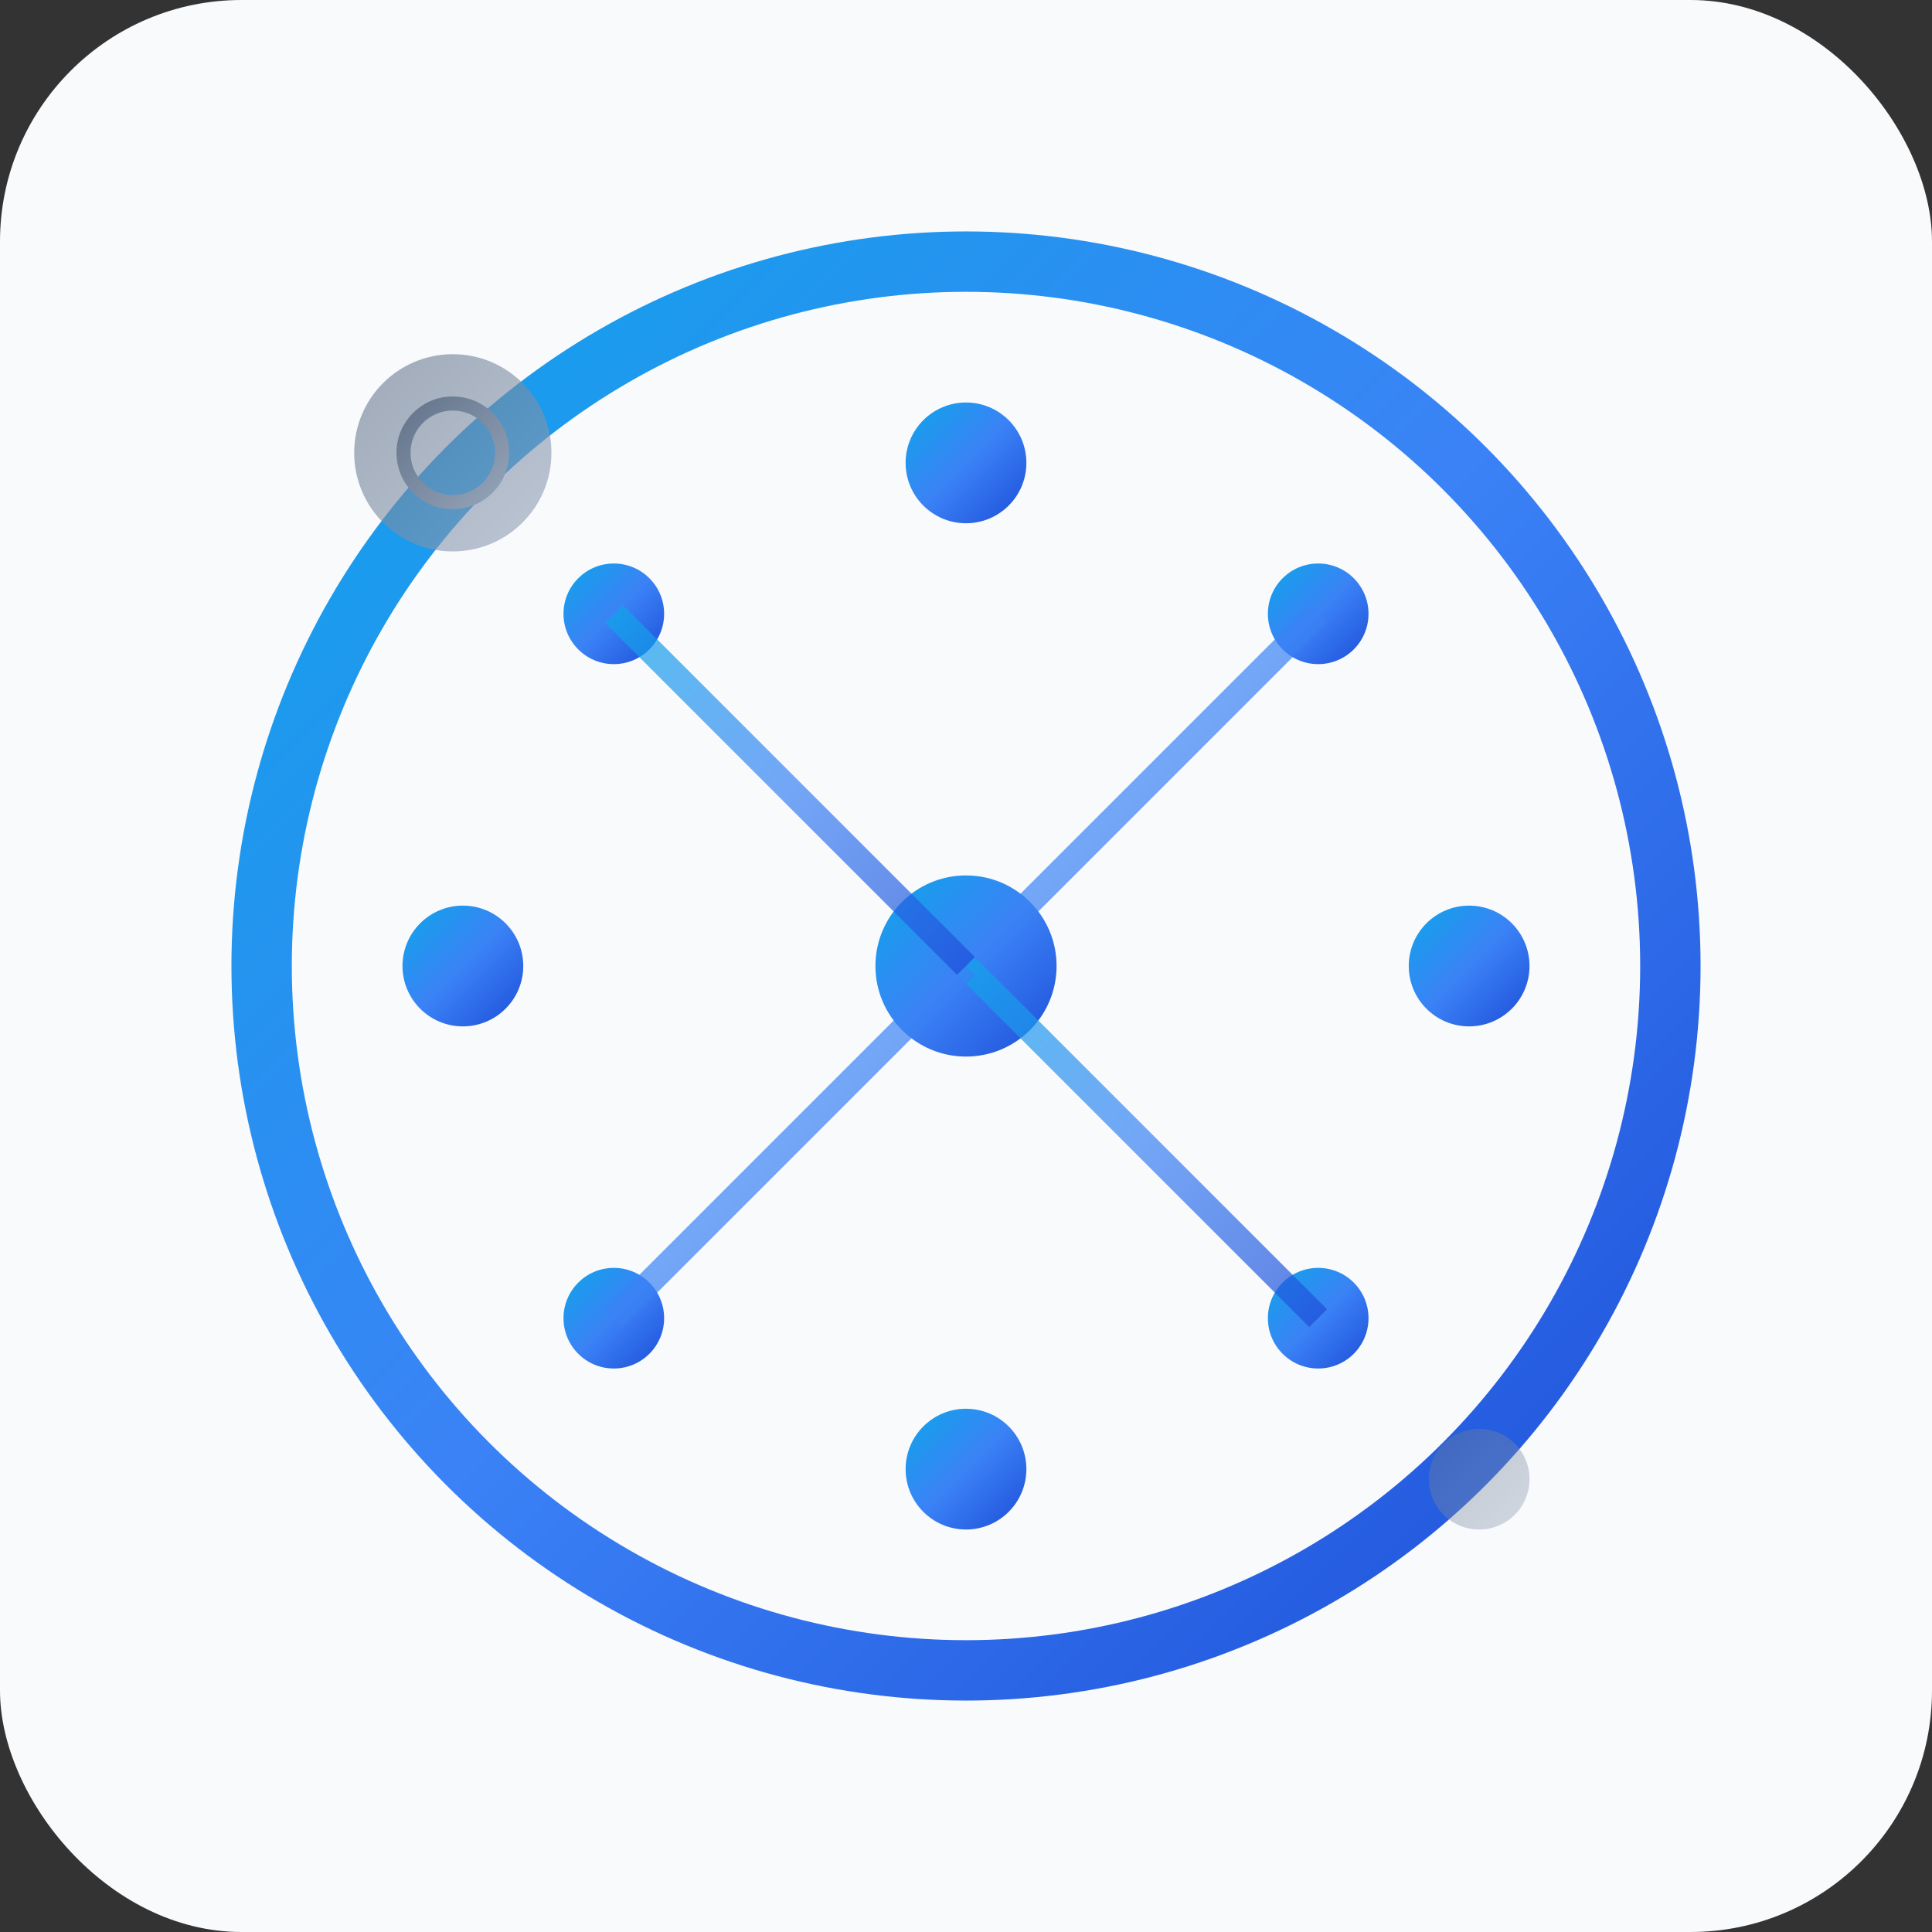 <svg width="192" height="192" viewBox="0 0 192 192" xmlns="http://www.w3.org/2000/svg">
  <rect x="0" y="0" width="192" height="192" fill="#333333" stroke="none"/>
  <defs>
    <linearGradient id="automationGradient192" x1="0%" y1="0%" x2="100%" y2="100%">
      <stop offset="0%" style="stop-color:#0EA5E9;stop-opacity:1" />
      <stop offset="50%" style="stop-color:#3B82F6;stop-opacity:1" />
      <stop offset="100%" style="stop-color:#1D4ED8;stop-opacity:1" />
    </linearGradient>
    <linearGradient id="gearGradient192" x1="0%" y1="0%" x2="100%" y2="100%">
      <stop offset="0%" style="stop-color:#64748B;stop-opacity:1" />
      <stop offset="100%" style="stop-color:#94A3B8;stop-opacity:1" />
    </linearGradient>
  </defs>
  
  <!-- Background for Android -->
  <rect width="192" height="192" rx="24" fill="#F8FAFC"/>
  
  <!-- Main automation symbol -->
  <g transform="translate(96, 96)">
    <!-- Outer circle -->
    <circle cx="0" cy="0" r="70" fill="none" stroke="url(#automationGradient192)" stroke-width="6"/>
    
    <!-- Central hub -->
    <circle cx="0" cy="0" r="9" fill="url(#automationGradient192)"/>
    
    <!-- Circuit nodes -->
    <circle cx="0" cy="-50" r="6" fill="url(#automationGradient192)"/>
    <circle cx="35" cy="-35" r="5" fill="url(#automationGradient192)"/>
    <circle cx="50" cy="0" r="6" fill="url(#automationGradient192)"/>
    <circle cx="35" cy="35" r="5" fill="url(#automationGradient192)"/>
    <circle cx="0" cy="50" r="6" fill="url(#automationGradient192)"/>
    <circle cx="-35" cy="35" r="5" fill="url(#automationGradient192)"/>
    <circle cx="-50" cy="0" r="6" fill="url(#automationGradient192)"/>
    <circle cx="-35" cy="-35" r="5" fill="url(#automationGradient192)"/>
    
    <!-- Connection lines -->
    <line x1="0" y1="0" x2="0" y2="-50" stroke="url(#automationGradient192)" stroke-width="2.5" opacity="0.7"/>
    <line x1="0" y1="0" x2="35" y2="-35" stroke="url(#automationGradient192)" stroke-width="2.5" opacity="0.7"/>
    <line x1="0" y1="0" x2="50" y2="0" stroke="url(#automationGradient192)" stroke-width="2.5" opacity="0.7"/>
    <line x1="0" y1="0" x2="35" y2="35" stroke="url(#automationGradient192)" stroke-width="2.5" opacity="0.7"/>
    <line x1="0" y1="0" x2="0" y2="50" stroke="url(#automationGradient192)" stroke-width="2.5" opacity="0.7"/>
    <line x1="0" y1="0" x2="-35" y2="35" stroke="url(#automationGradient192)" stroke-width="2.5" opacity="0.7"/>
    <line x1="0" y1="0" x2="-50" y2="0" stroke="url(#automationGradient192)" stroke-width="2.5" opacity="0.7"/>
    <line x1="0" y1="0" x2="-35" y2="-35" stroke="url(#automationGradient192)" stroke-width="2.5" opacity="0.7"/>
  </g>
  
  <!-- Gear elements -->
  <g transform="translate(45, 45) scale(0.7)">
    <circle cx="0" cy="0" r="14" fill="url(#gearGradient192)" opacity="0.6"/>
    <circle cx="0" cy="0" r="7" fill="none" stroke="url(#gearGradient192)" stroke-width="2"/>
  </g>
  
  <g transform="translate(147, 147) scale(0.5)">
    <circle cx="0" cy="0" r="10" fill="url(#gearGradient192)" opacity="0.4"/>
  </g>
</svg>